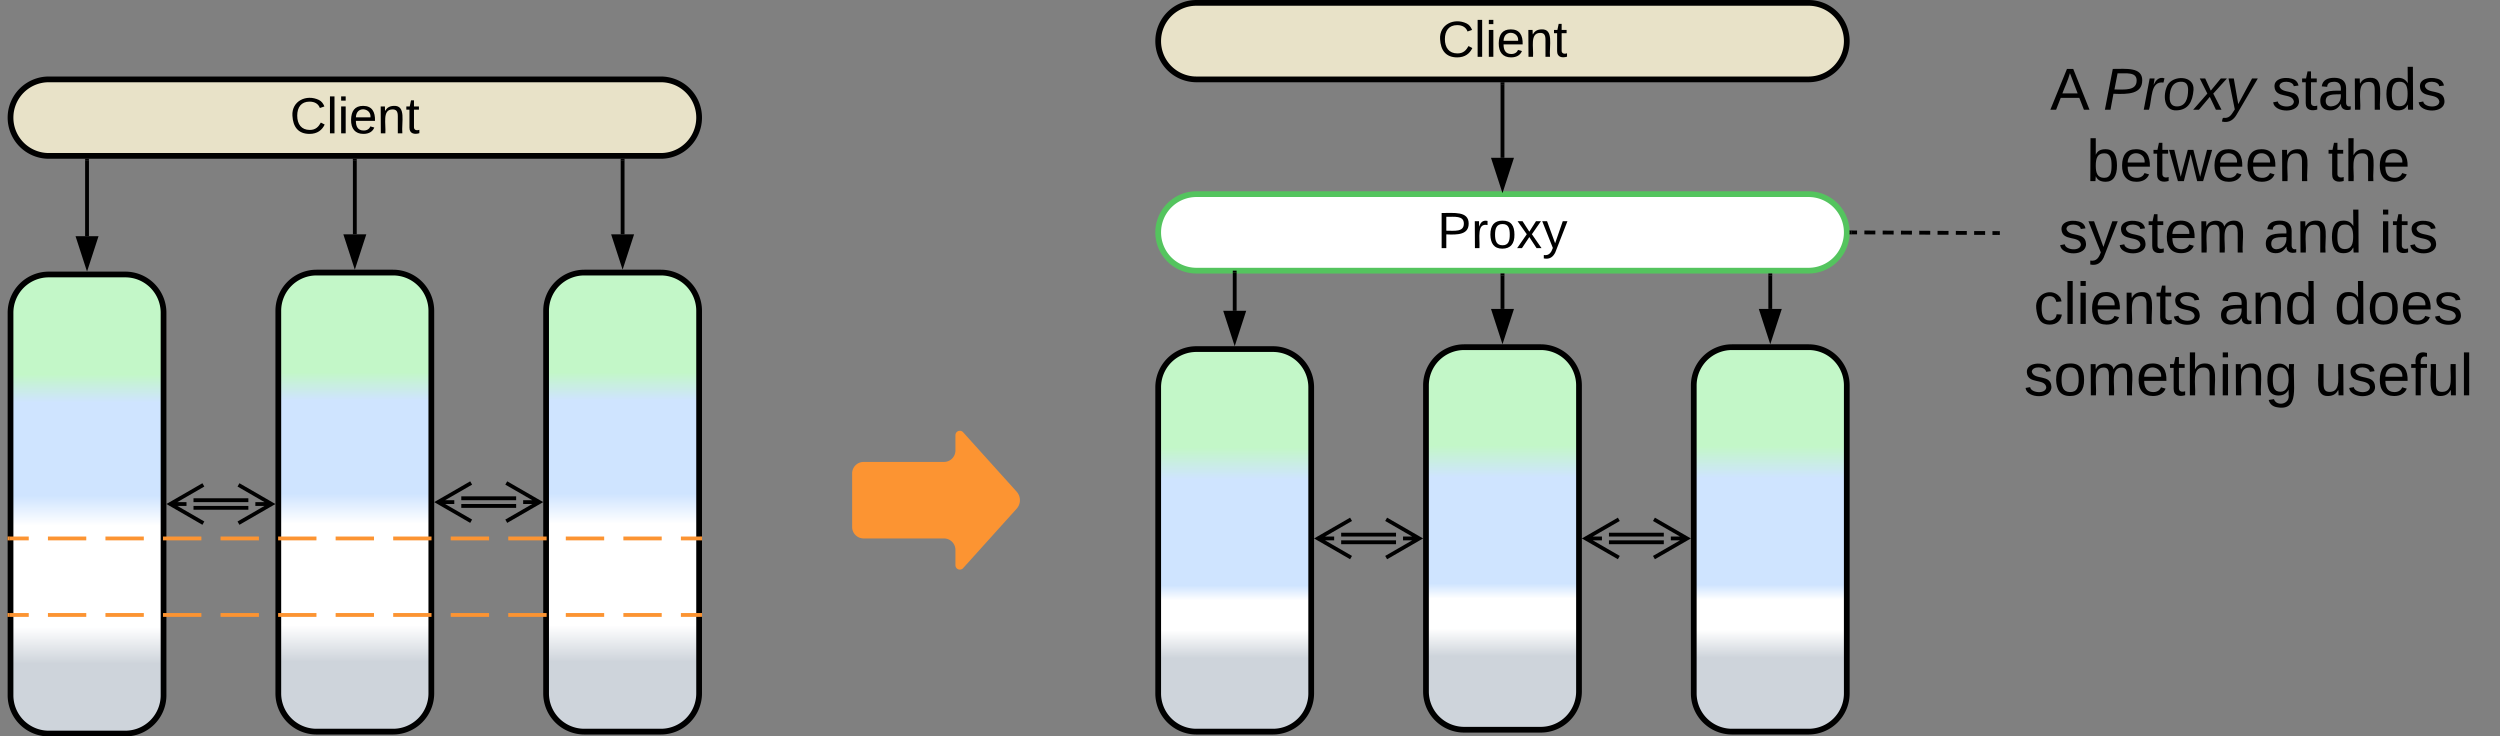 <svg xmlns="http://www.w3.org/2000/svg" xmlns:xlink="http://www.w3.org/1999/xlink" xmlns:lucid="lucid" width="1307" height="385"><rect width="100%" height="100%" fill="#808080" stroke="none"/><g transform="translate(-154.5 -418.5)" lucid:page-tab-id="0_0"><path d="M600 666a6 6 0 0 1 6-6h42a6 6 0 0 0 6-6v-8a2.3 2.3 0 0 1 4-1.54l28 31.08a6.67 6.67 0 0 1 0 8.92l-28 31.08a2.3 2.3 0 0 1-4-1.54v-8a6 6 0 0 0-6-6h-42a6 6 0 0 1-6-6z" fill="#fc9432"/><path d="M1200 446a6 6 0 0 1 6-6h248a6 6 0 0 1 6 6v189a6 6 0 0 1-6 6h-248a6 6 0 0 1-6-6z" stroke="#000" stroke-opacity="0" stroke-width="3" fill="#fff" fill-opacity="0"/><use xlink:href="#a" transform="matrix(1,0,0,1,1205,445) translate(21.34 30.858)"/><use xlink:href="#b" transform="matrix(1,0,0,1,1205,445) translate(48.994 30.858)"/><use xlink:href="#c" transform="matrix(1,0,0,1,1205,445) translate(137.056 30.858)"/><use xlink:href="#d" transform="matrix(1,0,0,1,1205,445) translate(40.352 68.191)"/><use xlink:href="#e" transform="matrix(1,0,0,1,1205,445) translate(166.438 68.191)"/><use xlink:href="#f" transform="matrix(1,0,0,1,1205,445) translate(25.704 105.524)"/><use xlink:href="#g" transform="matrix(1,0,0,1,1205,445) translate(132.778 105.524)"/><use xlink:href="#h" transform="matrix(1,0,0,1,1205,445) translate(193.272 105.524)"/><use xlink:href="#i" transform="matrix(1,0,0,1,1205,445) translate(12.741 142.858)"/><use xlink:href="#g" transform="matrix(1,0,0,1,1205,445) translate(109.358 142.858)"/><use xlink:href="#j" transform="matrix(1,0,0,1,1205,445) translate(169.852 142.858)"/><use xlink:href="#k" transform="matrix(1,0,0,1,1205,445) translate(7.599 180.191)"/><use xlink:href="#l" transform="matrix(1,0,0,1,1205,445) translate(159.525 180.191)"/><path d="M160 582a20 20 0 0 1 20-20h40a20 20 0 0 1 20 20v200a20 20 0 0 1-20 20h-40a20 20 0 0 1-20-20z" stroke="#000" stroke-width="3" fill="url(#m)"/><path d="M300 581a20 20 0 0 1 20-20h40a20 20 0 0 1 20 20v200a20 20 0 0 1-20 20h-40a20 20 0 0 1-20-20z" stroke="#000" stroke-width="3" fill="url(#n)"/><path d="M440 581a20 20 0 0 1 20-20h40a20 20 0 0 1 20 20v200a20 20 0 0 1-20 20h-40a20 20 0 0 1-20-20z" stroke="#000" stroke-width="3" fill="url(#o)"/><path d="M284.34 684h-28.68M284.34 680h-28.68M279.18 672l17.32 10-17.32 10m17.32-10H288M260.82 692l-17.32-10 17.32-10m-17.32 10h8.5M424.34 683h-28.68M424.34 679h-28.68M419.18 671l17.32 10-17.32 10m17.32-10H428M400.82 691l-17.32-10 17.32-10m-17.32 10h8.5" stroke="#000" stroke-width="2" fill="none"/><path d="M760 621a20 20 0 0 1 20-20h40a20 20 0 0 1 20 20v160a20 20 0 0 1-20 20h-40a20 20 0 0 1-20-20z" stroke="#000" stroke-width="3" fill="url(#p)"/><path d="M900 620a20 20 0 0 1 20-20h40a20 20 0 0 1 20 20v160a20 20 0 0 1-20 20h-40a20 20 0 0 1-20-20z" stroke="#000" stroke-width="3" fill="url(#q)"/><path d="M1040 620a20 20 0 0 1 20-20h40a20 20 0 0 1 20 20v161a20 20 0 0 1-20 20h-40a20 20 0 0 1-20-20z" stroke="#000" stroke-width="3" fill="url(#r)"/><path d="M760 540a20 20 0 0 1 20-20h320a20 20 0 0 1 20 20 20 20 0 0 1-20 20H780a20 20 0 0 1-20-20z" stroke="#54c45e" stroke-width="3" fill="#fff"/><use xlink:href="#s" transform="matrix(1,0,0,1,765,525) translate(140.968 23.208)"/><path d="M1122.5 540l2.87.02m3.83 0l5.73.04m3.83 0l5.74.04m3.82 0l5.74.04m3.82 0l5.74.04m3.83.02l5.73.02m3.83.02l5.74.02m3.83.02l5.74.02m3.83.02h2.87" stroke="#000" stroke-width="2" fill="none"/><path d="M1122.53 539.03v1.95h-1.1l.08-.98-.07-.98zM1200 539.36v1.95h-1.03v-1.95z" stroke="#000" stroke-width=".05" fill="#000"/><path d="M884.34 702h-28.68M884.34 698h-28.68M879.18 690l17.32 10-17.32 10m17.32-10H888M860.82 710l-17.32-10 17.32-10m-17.32 10h8.5M1024.34 702h-28.68M1024.34 698h-28.68M1019.18 690l17.32 10-17.32 10m17.32-10h-8.5M1000.82 710l-17.32-10 17.32-10m-17.32 10h8.5" stroke="#000" stroke-width="2" fill="none"/><path d="M160 480a20 20 0 0 1 20-20h320a20 20 0 0 1 20 20 20 20 0 0 1-20 20H180a20 20 0 0 1-20-20z" stroke="#000" stroke-width="3" fill="#e8e2c8"/><use xlink:href="#t" transform="matrix(1,0,0,1,165,465) translate(141.042 23.208)"/><path d="M340 541v-38.5" stroke="#000" stroke-width="2" fill="none"/><path d="M340 556.26L335.37 542h9.26z" stroke="#000" stroke-width="2"/><path d="M340.98 502.53h-1.96v-1.03h1.96z" stroke="#000" stroke-width=".05"/><path d="M760 440a20 20 0 0 1 20-20h320a20 20 0 0 1 20 20 20 20 0 0 1-20 20H780a20 20 0 0 1-20-20z" stroke="#000" stroke-width="3" fill="#e8e2c8"/><use xlink:href="#t" transform="matrix(1,0,0,1,765,425) translate(141.042 23.208)"/><path d="M940 501v-38.5" stroke="#000" stroke-width="2" fill="none"/><path d="M940 516.26L935.37 502h9.26z" stroke="#000" stroke-width="2"/><path d="M940.98 462.53H939v-1.03H941z" stroke="#000" stroke-width=".05"/><path d="M940 580v-17.5" stroke="#000" stroke-width="2" fill="none"/><path d="M940 595.26L935.37 581h9.26z" stroke="#000" stroke-width="2"/><path d="M940.98 562.53H939v-1.03H941z" stroke="#000" stroke-width=".05"/><path d="M520.5 740h-10.03m-10.03 0H480.4m-10.04 0H450.3m-10.02 0h-20.06m-10.03 0h-20.06m-10.03 0h-20.04m-10.03 0h-20.06m-10.03 0H299.9m-10.04 0H269.8m-10.02 0h-20.06m-10.03 0h-20.06m-10.03 0h-20.04m-10.03 0H159.5" stroke="#fc9432" stroke-width="2" fill="none"/><path d="M521.5 740.98h-1.03V739h1.03zM159.53 740.98h-1.03V739h1.03z" stroke="#fc9432" stroke-width=".05" fill="#fc9432"/><path d="M520.5 700h-10.03m-10.03 0H480.4m-10.04 0H450.3m-10.02 0h-20.06m-10.03 0h-20.06m-10.03 0h-20.04m-10.03 0h-20.06m-10.03 0H299.9m-10.04 0H269.8m-10.02 0h-20.06m-10.03 0h-20.06m-10.03 0h-20.04m-10.03 0H159.5" stroke="#fc9432" stroke-width="2" fill="none"/><path d="M521.5 700.98h-1.03V699h1.03zM159.53 700.98h-1.03V699h1.03z" stroke="#fc9432" stroke-width=".05" fill="#fc9432"/><path d="M200 542v-39.5" stroke="#000" stroke-width="2" fill="none"/><path d="M200 557.26L195.37 543h9.26z" stroke="#000" stroke-width="2"/><path d="M200.97 502.53h-1.94v-1.03h1.94z" stroke="#000" stroke-width=".05"/><path d="M480 541v-38.5" stroke="#000" stroke-width="2" fill="none"/><path d="M480 556.26L475.37 542h9.26z" stroke="#000" stroke-width="2"/><path d="M480.98 502.53h-1.95v-1.03h1.95z" stroke="#000" stroke-width=".05"/><path d="M800 581v-20" stroke="#000" stroke-width="2" fill="none"/><path d="M800 596.26L795.37 582h9.26z" stroke="#000" stroke-width="2"/><path d="M800 561.03V560M1080 580v-17.5" stroke="#000" stroke-width="2" fill="none"/><path d="M1080 595.26l-4.63-14.26h9.27z" stroke="#000" stroke-width="2"/><path d="M1080.98 562.53h-1.95v-1.03h1.95z" stroke="#000" stroke-width=".05"/><defs><path d="M205 0l-28-72H64L36 0H1l101-248h38L239 0h-34zm-38-99l-47-123c-12 45-31 82-46 123h93" id="u"/><use transform="matrix(0.086,0,0,0.086,0,0)" xlink:href="#u" id="a"/><path d="M238-179c0 84-86 86-175 82L45 0H11l48-248c82 0 179-12 179 69zm-34 1c0-53-64-42-116-43l-19 98c63 0 135 9 135-55" id="v"/><path d="M66-151c12-25 30-51 66-40l-6 26C45-176 58-65 38 0H6l36-190h30" id="w"/><path d="M30-147c31-64 166-65 159 27C183-49 158 1 86 4 9 8 1-88 30-147zM88-20c53 0 68-48 68-100 0-31-11-51-44-50-52 1-68 46-68 97 0 32 13 53 44 53" id="x"/><path d="M124 0L87-78 21 0h-35l86-98-46-92h33l34 74 61-74h37l-83 92 50 98h-34" id="y"/><path d="M198-190L69 30C53 58 25 83-20 72c4-11-1-27 19-22 33-1 43-29 59-52L20-190h32L79-34l84-156h35" id="z"/><g id="b"><use transform="matrix(0.086,0,0,0.086,0,0)" xlink:href="#v"/><use transform="matrix(0.086,0,0,0.086,20.741,0)" xlink:href="#w"/><use transform="matrix(0.086,0,0,0.086,31.025,0)" xlink:href="#x"/><use transform="matrix(0.086,0,0,0.086,48.309,0)" xlink:href="#y"/><use transform="matrix(0.086,0,0,0.086,63.864,0)" xlink:href="#z"/></g><path d="M135-143c-3-34-86-38-87 0 15 53 115 12 119 90S17 21 10-45l28-5c4 36 97 45 98 0-10-56-113-15-118-90-4-57 82-63 122-42 12 7 21 19 24 35" id="A"/><path d="M59-47c-2 24 18 29 38 22v24C64 9 27 4 27-40v-127H5v-23h24l9-43h21v43h35v23H59v120" id="B"/><path d="M141-36C126-15 110 5 73 4 37 3 15-17 15-53c-1-64 63-63 125-63 3-35-9-54-41-54-24 1-41 7-42 31l-33-3c5-37 33-52 76-52 45 0 72 20 72 64v82c-1 20 7 32 28 27v20c-31 9-61-2-59-35zM48-53c0 20 12 33 32 33 41-3 63-29 60-74-43 2-92-5-92 41" id="C"/><path d="M117-194c89-4 53 116 60 194h-32v-121c0-31-8-49-39-48C34-167 62-67 57 0H25l-1-190h30c1 10-1 24 2 32 11-22 29-35 61-36" id="D"/><path d="M85-194c31 0 48 13 60 33l-1-100h32l1 261h-30c-2-10 0-23-3-31C134-8 116 4 85 4 32 4 16-35 15-94c0-66 23-100 70-100zm9 24c-40 0-46 34-46 75 0 40 6 74 45 74 42 0 51-32 51-76 0-42-9-74-50-73" id="E"/><g id="c"><use transform="matrix(0.086,0,0,0.086,0,0)" xlink:href="#A"/><use transform="matrix(0.086,0,0,0.086,15.556,0)" xlink:href="#B"/><use transform="matrix(0.086,0,0,0.086,24.198,0)" xlink:href="#C"/><use transform="matrix(0.086,0,0,0.086,41.481,0)" xlink:href="#D"/><use transform="matrix(0.086,0,0,0.086,58.765,0)" xlink:href="#E"/><use transform="matrix(0.086,0,0,0.086,76.049,0)" xlink:href="#A"/></g><path d="M115-194c53 0 69 39 70 98 0 66-23 100-70 100C84 3 66-7 56-30L54 0H23l1-261h32v101c10-23 28-34 59-34zm-8 174c40 0 45-34 45-75 0-40-5-75-45-74-42 0-51 32-51 76 0 43 10 73 51 73" id="F"/><path d="M100-194c63 0 86 42 84 106H49c0 40 14 67 53 68 26 1 43-12 49-29l28 8c-11 28-37 45-77 45C44 4 14-33 15-96c1-61 26-98 85-98zm52 81c6-60-76-77-97-28-3 7-6 17-6 28h103" id="G"/><path d="M206 0h-36l-40-164L89 0H53L-1-190h32L70-26l43-164h34l41 164 42-164h31" id="H"/><g id="d"><use transform="matrix(0.086,0,0,0.086,0,0)" xlink:href="#F"/><use transform="matrix(0.086,0,0,0.086,17.284,0)" xlink:href="#G"/><use transform="matrix(0.086,0,0,0.086,34.568,0)" xlink:href="#B"/><use transform="matrix(0.086,0,0,0.086,43.21,0)" xlink:href="#H"/><use transform="matrix(0.086,0,0,0.086,65.593,0)" xlink:href="#G"/><use transform="matrix(0.086,0,0,0.086,82.877,0)" xlink:href="#G"/><use transform="matrix(0.086,0,0,0.086,100.16,0)" xlink:href="#D"/></g><path d="M106-169C34-169 62-67 57 0H25v-261h32l-1 103c12-21 28-36 61-36 89 0 53 116 60 194h-32v-121c2-32-8-49-39-48" id="I"/><g id="e"><use transform="matrix(0.086,0,0,0.086,0,0)" xlink:href="#B"/><use transform="matrix(0.086,0,0,0.086,8.642,0)" xlink:href="#I"/><use transform="matrix(0.086,0,0,0.086,25.926,0)" xlink:href="#G"/></g><path d="M179-190L93 31C79 59 56 82 12 73V49c39 6 53-20 64-50L1-190h34L92-34l54-156h33" id="J"/><path d="M210-169c-67 3-38 105-44 169h-31v-121c0-29-5-50-35-48C34-165 62-65 56 0H25l-1-190h30c1 10-1 24 2 32 10-44 99-50 107 0 11-21 27-35 58-36 85-2 47 119 55 194h-31v-121c0-29-5-49-35-48" id="K"/><g id="f"><use transform="matrix(0.086,0,0,0.086,0,0)" xlink:href="#A"/><use transform="matrix(0.086,0,0,0.086,15.556,0)" xlink:href="#J"/><use transform="matrix(0.086,0,0,0.086,31.111,0)" xlink:href="#A"/><use transform="matrix(0.086,0,0,0.086,46.667,0)" xlink:href="#B"/><use transform="matrix(0.086,0,0,0.086,55.309,0)" xlink:href="#G"/><use transform="matrix(0.086,0,0,0.086,72.593,0)" xlink:href="#K"/></g><g id="g"><use transform="matrix(0.086,0,0,0.086,0,0)" xlink:href="#C"/><use transform="matrix(0.086,0,0,0.086,17.284,0)" xlink:href="#D"/><use transform="matrix(0.086,0,0,0.086,34.568,0)" xlink:href="#E"/></g><path d="M24-231v-30h32v30H24zM24 0v-190h32V0H24" id="L"/><g id="h"><use transform="matrix(0.086,0,0,0.086,0,0)" xlink:href="#L"/><use transform="matrix(0.086,0,0,0.086,6.827,0)" xlink:href="#B"/><use transform="matrix(0.086,0,0,0.086,15.469,0)" xlink:href="#A"/></g><path d="M96-169c-40 0-48 33-48 73s9 75 48 75c24 0 41-14 43-38l32 2c-6 37-31 61-74 61-59 0-76-41-82-99-10-93 101-131 147-64 4 7 5 14 7 22l-32 3c-4-21-16-35-41-35" id="M"/><path d="M24 0v-261h32V0H24" id="N"/><g id="i"><use transform="matrix(0.086,0,0,0.086,0,0)" xlink:href="#M"/><use transform="matrix(0.086,0,0,0.086,15.556,0)" xlink:href="#N"/><use transform="matrix(0.086,0,0,0.086,22.383,0)" xlink:href="#L"/><use transform="matrix(0.086,0,0,0.086,29.21,0)" xlink:href="#G"/><use transform="matrix(0.086,0,0,0.086,46.494,0)" xlink:href="#D"/><use transform="matrix(0.086,0,0,0.086,63.778,0)" xlink:href="#B"/><use transform="matrix(0.086,0,0,0.086,72.42,0)" xlink:href="#A"/></g><path d="M100-194c62-1 85 37 85 99 1 63-27 99-86 99S16-35 15-95c0-66 28-99 85-99zM99-20c44 1 53-31 53-75 0-43-8-75-51-75s-53 32-53 75 10 74 51 75" id="O"/><g id="j"><use transform="matrix(0.086,0,0,0.086,0,0)" xlink:href="#E"/><use transform="matrix(0.086,0,0,0.086,17.284,0)" xlink:href="#O"/><use transform="matrix(0.086,0,0,0.086,34.568,0)" xlink:href="#G"/><use transform="matrix(0.086,0,0,0.086,51.852,0)" xlink:href="#A"/></g><path d="M177-190C167-65 218 103 67 71c-23-6-38-20-44-43l32-5c15 47 100 32 89-28v-30C133-14 115 1 83 1 29 1 15-40 15-95c0-56 16-97 71-98 29-1 48 16 59 35 1-10 0-23 2-32h30zM94-22c36 0 50-32 50-73 0-42-14-75-50-75-39 0-46 34-46 75s6 73 46 73" id="P"/><g id="k"><use transform="matrix(0.086,0,0,0.086,0,0)" xlink:href="#A"/><use transform="matrix(0.086,0,0,0.086,15.556,0)" xlink:href="#O"/><use transform="matrix(0.086,0,0,0.086,32.84,0)" xlink:href="#K"/><use transform="matrix(0.086,0,0,0.086,58.679,0)" xlink:href="#G"/><use transform="matrix(0.086,0,0,0.086,75.963,0)" xlink:href="#B"/><use transform="matrix(0.086,0,0,0.086,84.605,0)" xlink:href="#I"/><use transform="matrix(0.086,0,0,0.086,101.889,0)" xlink:href="#L"/><use transform="matrix(0.086,0,0,0.086,108.716,0)" xlink:href="#D"/><use transform="matrix(0.086,0,0,0.086,126,0)" xlink:href="#P"/></g><path d="M84 4C-5 8 30-112 23-190h32v120c0 31 7 50 39 49 72-2 45-101 50-169h31l1 190h-30c-1-10 1-25-2-33-11 22-28 36-60 37" id="Q"/><path d="M101-234c-31-9-42 10-38 44h38v23H63V0H32v-167H5v-23h27c-7-52 17-82 69-68v24" id="R"/><g id="l"><use transform="matrix(0.086,0,0,0.086,0,0)" xlink:href="#Q"/><use transform="matrix(0.086,0,0,0.086,17.284,0)" xlink:href="#A"/><use transform="matrix(0.086,0,0,0.086,32.84,0)" xlink:href="#G"/><use transform="matrix(0.086,0,0,0.086,50.123,0)" xlink:href="#R"/><use transform="matrix(0.086,0,0,0.086,58.765,0)" xlink:href="#Q"/><use transform="matrix(0.086,0,0,0.086,76.049,0)" xlink:href="#N"/></g><linearGradient gradientUnits="userSpaceOnUse" id="m" x1="160" y1="802" x2="160" y2="562"><stop offset="15.22%" stop-color="#ced4db"/><stop offset="23.19%" stop-color="#fff"/><stop offset="45.29%" stop-color="#fff"/><stop offset="51.81%" stop-color="#cfe4ff"/><stop offset="72.1%" stop-color="#cfe4ff"/><stop offset="78.26%" stop-color="#c3f7c8"/></linearGradient><linearGradient gradientUnits="userSpaceOnUse" id="n" x1="300" y1="801" x2="300" y2="561"><stop offset="15.22%" stop-color="#ced4db"/><stop offset="23.19%" stop-color="#fff"/><stop offset="45.29%" stop-color="#fff"/><stop offset="51.81%" stop-color="#cfe4ff"/><stop offset="72.1%" stop-color="#cfe4ff"/><stop offset="78.26%" stop-color="#c3f7c8"/></linearGradient><linearGradient gradientUnits="userSpaceOnUse" id="o" x1="440" y1="801" x2="440" y2="561"><stop offset="15.22%" stop-color="#ced4db"/><stop offset="23.19%" stop-color="#fff"/><stop offset="45.29%" stop-color="#fff"/><stop offset="51.81%" stop-color="#cfe4ff"/><stop offset="72.1%" stop-color="#cfe4ff"/><stop offset="78.26%" stop-color="#c3f7c8"/></linearGradient><linearGradient gradientUnits="userSpaceOnUse" id="p" x1="760" y1="801" x2="760" y2="601"><stop offset="19.2%" stop-color="#ced4db"/><stop offset="26.45%" stop-color="#fff"/><stop offset="34.29%" stop-color="#fff"/><stop offset="38.21%" stop-color="#cfe4ff"/><stop offset="65.94%" stop-color="#cfe4ff"/><stop offset="74.28%" stop-color="#c3f7c8"/></linearGradient><linearGradient gradientUnits="userSpaceOnUse" id="q" x1="900" y1="800" x2="900" y2="600"><stop offset="19.2%" stop-color="#ced4db"/><stop offset="26.45%" stop-color="#fff"/><stop offset="34.29%" stop-color="#fff"/><stop offset="38.21%" stop-color="#cfe4ff"/><stop offset="65.94%" stop-color="#cfe4ff"/><stop offset="74.28%" stop-color="#c3f7c8"/></linearGradient><linearGradient gradientUnits="userSpaceOnUse" id="r" x1="1040" y1="801" x2="1040" y2="600"><stop offset="19.2%" stop-color="#ced4db"/><stop offset="26.45%" stop-color="#fff"/><stop offset="34.29%" stop-color="#fff"/><stop offset="38.21%" stop-color="#cfe4ff"/><stop offset="65.94%" stop-color="#cfe4ff"/><stop offset="74.28%" stop-color="#c3f7c8"/></linearGradient><path d="M30-248c87 1 191-15 191 75 0 78-77 80-158 76V0H30v-248zm33 125c57 0 124 11 124-50 0-59-68-47-124-48v98" id="S"/><path d="M114-163C36-179 61-72 57 0H25l-1-190h30c1 12-1 29 2 39 6-27 23-49 58-41v29" id="T"/><path d="M141 0L90-78 38 0H4l68-98-65-92h35l48 74 47-74h35l-64 92 68 98h-35" id="U"/><g id="s"><use transform="matrix(0.074,0,0,0.074,0,0)" xlink:href="#S"/><use transform="matrix(0.074,0,0,0.074,17.778,0)" xlink:href="#T"/><use transform="matrix(0.074,0,0,0.074,26.593,0)" xlink:href="#O"/><use transform="matrix(0.074,0,0,0.074,41.407,0)" xlink:href="#U"/><use transform="matrix(0.074,0,0,0.074,54.741,0)" xlink:href="#J"/></g><path d="M212-179c-10-28-35-45-73-45-59 0-87 40-87 99 0 60 29 101 89 101 43 0 62-24 78-52l27 14C228-24 195 4 139 4 59 4 22-46 18-125c-6-104 99-153 187-111 19 9 31 26 39 46" id="V"/><g id="t"><use transform="matrix(0.074,0,0,0.074,0,0)" xlink:href="#V"/><use transform="matrix(0.074,0,0,0.074,19.185,0)" xlink:href="#N"/><use transform="matrix(0.074,0,0,0.074,25.037,0)" xlink:href="#L"/><use transform="matrix(0.074,0,0,0.074,30.889,0)" xlink:href="#G"/><use transform="matrix(0.074,0,0,0.074,45.704,0)" xlink:href="#D"/><use transform="matrix(0.074,0,0,0.074,60.519,0)" xlink:href="#B"/></g></defs></g></svg>
